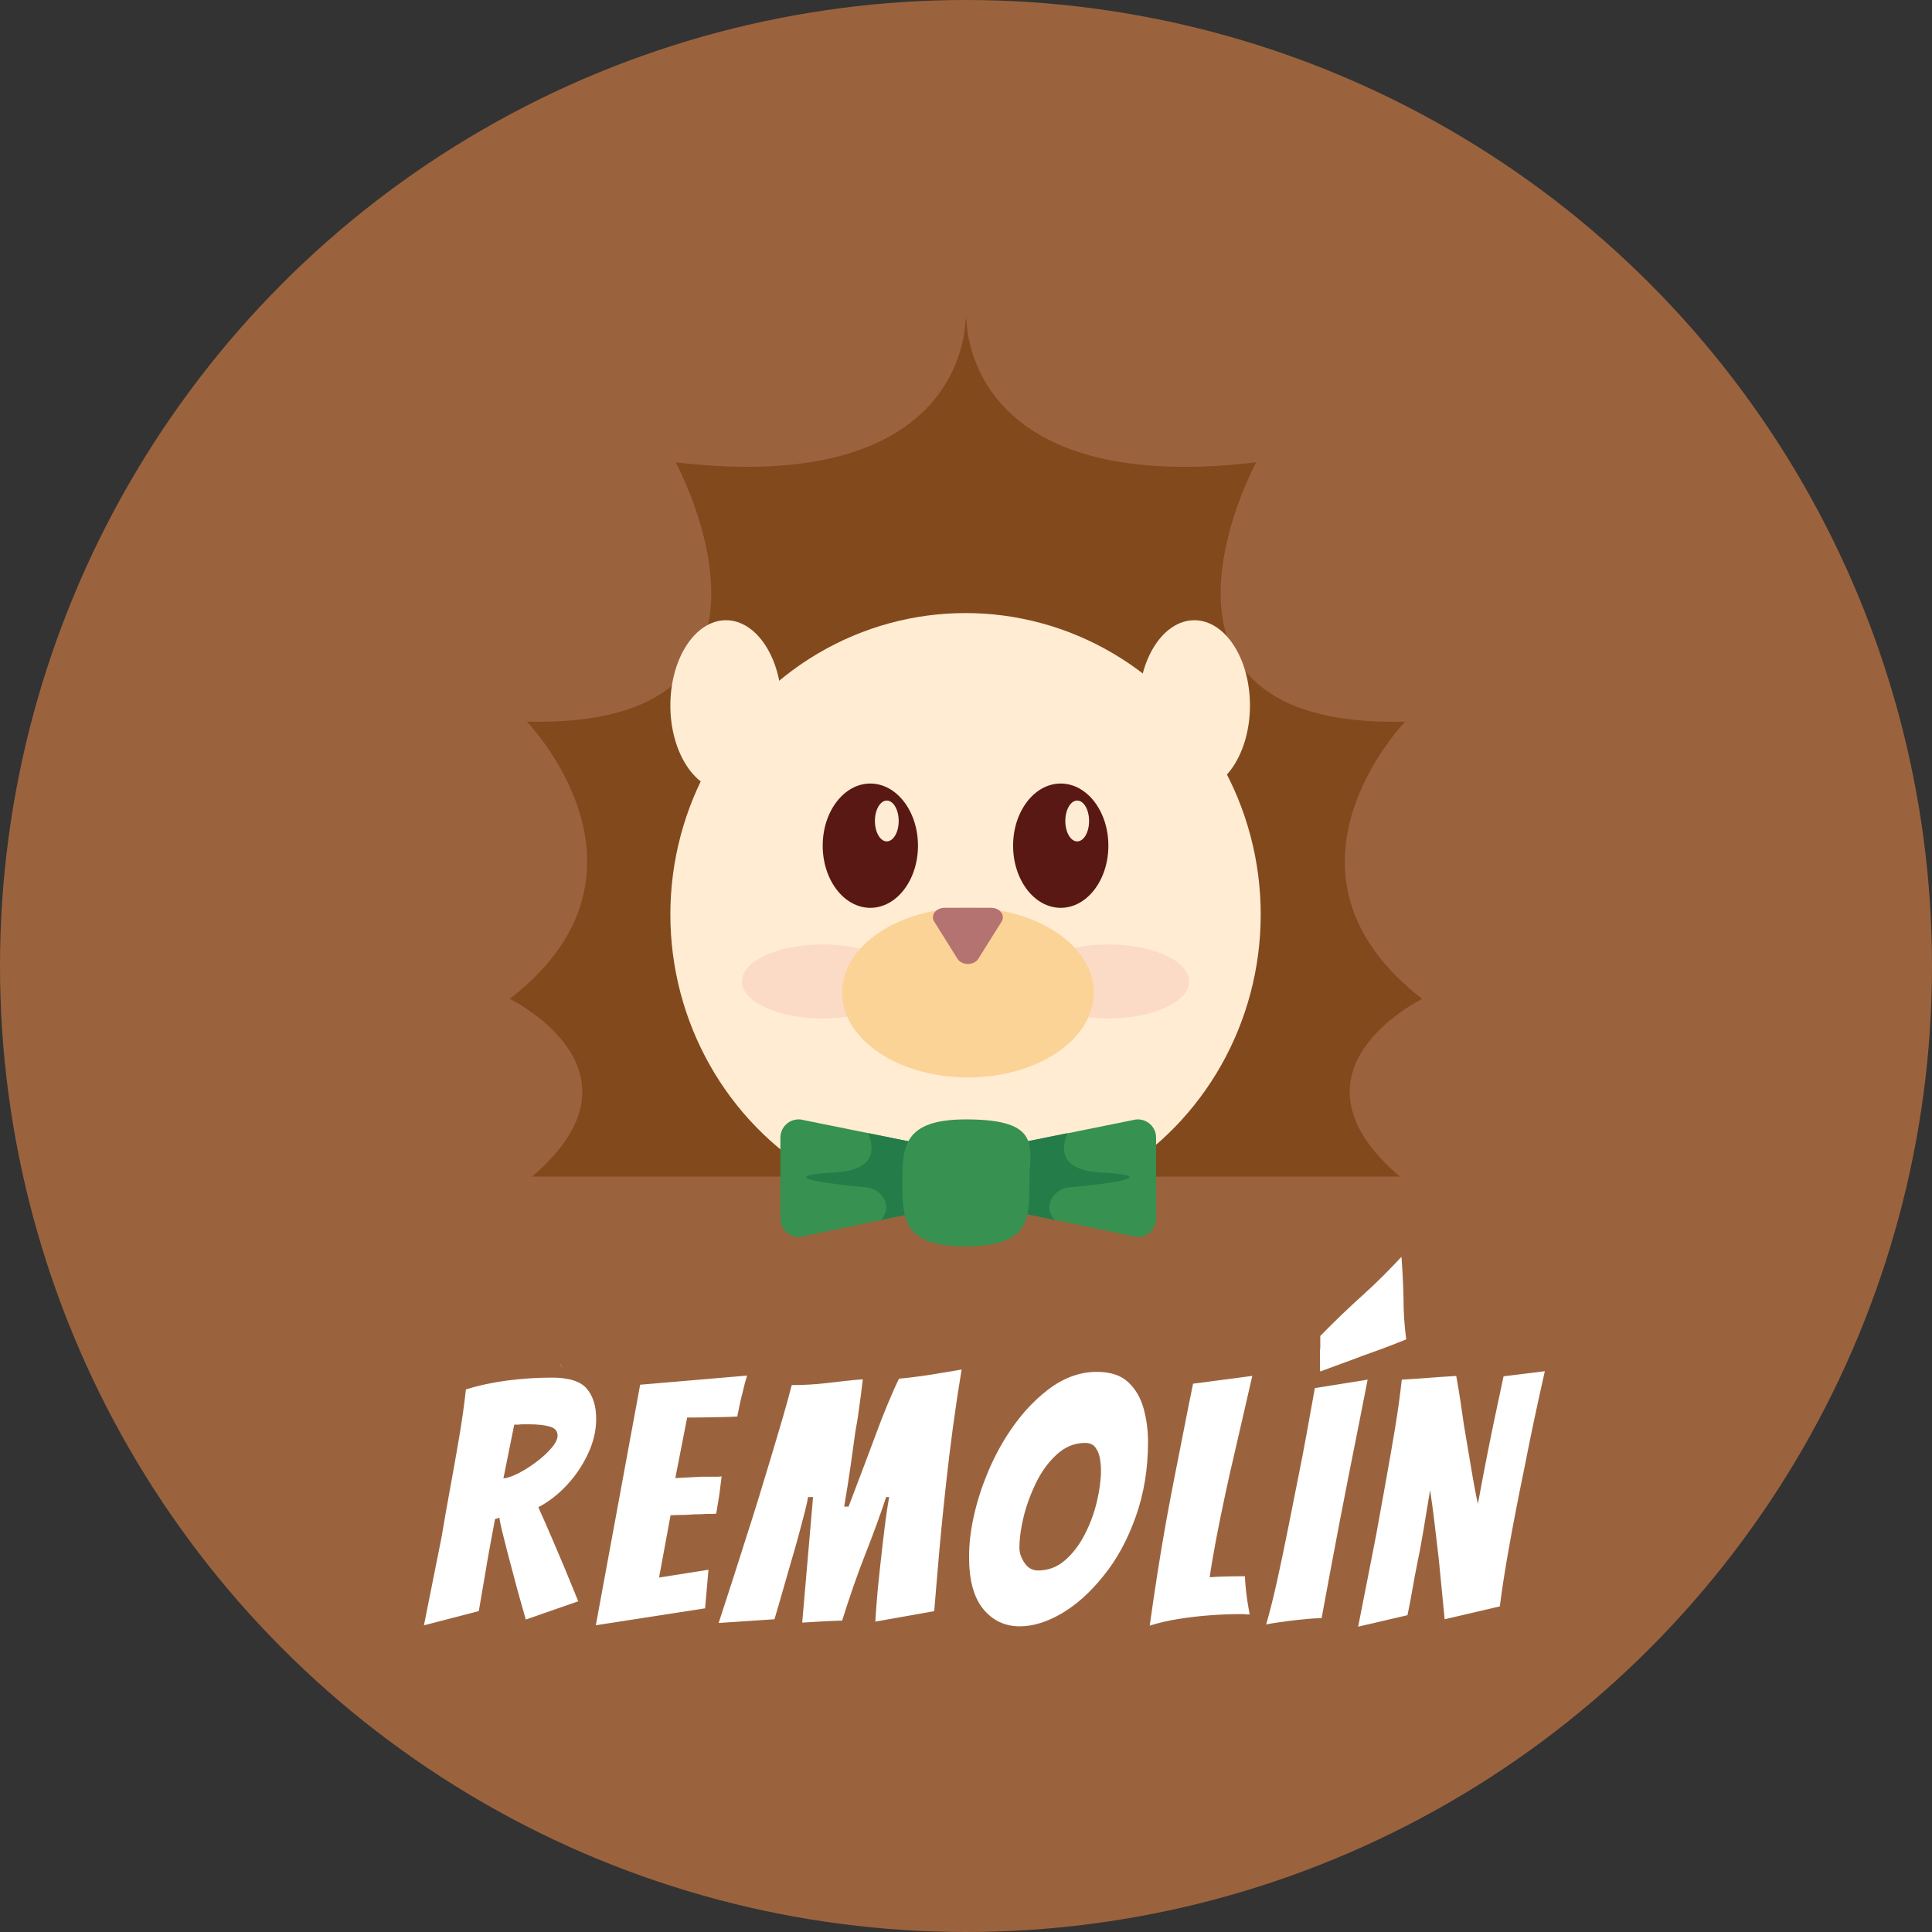 <?xml version="1.0" encoding="UTF-8"?>
<svg id="Capa_2" data-name="Capa 2" xmlns="http://www.w3.org/2000/svg" viewBox="0 0 752.3 752.3">
  <rect x="0" y="0" width="752.3" height="752.3" fill="#333333" stroke="none"/>
  <defs>
    <style>
      .cls-1 {
        fill: #fbdbc6;
      }

      .cls-2 {
        fill: #82491d;
      }

      .cls-3 {
        fill: #fff;
      }

      .cls-4 {
        fill: #9b633d;
      }

      .cls-5 {
        fill: #fbd397;
      }

      .cls-6 {
        fill: #ffecd4;
      }

      .cls-7 {
        fill: #591814;
      }

      .cls-8 {
        fill: #ffecd3;
      }

      .cls-9 {
        fill: #b47270;
      }

      .cls-10 {
        fill: #f4b54b;
      }

      .cls-11 {
        fill: #247c48;
      }

      .cls-12 {
        fill: #379150;
      }
    </style>
  </defs>
  <g id="Capa_4" data-name="Capa 4">
    <g>
      <circle class="cls-4" cx="376.15" cy="376.15" r="376.15"/>
      <g>
        <path class="cls-3" d="M165.08,632.87l6.85-34.26c1.05-6.32,2.2-12.82,3.43-19.5,1.23-6.67,2.39-13.26,3.49-19.76,1.1-6.5,1.95-12.6,2.57-18.31,5.01-1.58,10.41-2.74,16.21-3.49,5.8-.75,11.55-1.12,17.26-1.12,6.67,0,11.22,1.45,13.64,4.35,2.42,2.9,3.62,6.81,3.62,11.73,0,4.48-1.05,8.98-3.16,13.5-2.11,4.53-4.85,8.61-8.24,12.25-3.38,3.65-7.09,6.52-11.13,8.63,1.58,3.51,3.27,7.36,5.07,11.53,1.8,4.17,3.49,8.15,5.07,11.92.88,2.2,1.78,4.39,2.7,6.59.92,2.2,1.82,4.39,2.7,6.59l-20.42,7.11c-.88-3.07-1.71-6.02-2.5-8.83-.79-2.81-1.54-5.58-2.24-8.3-.88-3.25-1.71-6.39-2.5-9.42-.79-3.03-1.47-5.73-2.04-8.1-.57-2.37-.9-4.04-.99-5.01l-1.71.53c-.53,2.81-1.17,6.24-1.91,10.28-.75,4.04-1.43,7.95-2.04,11.73l-2.37,13.83-21.34,5.53ZM196.04,575.69c1.58-.17,3.53-.86,5.86-2.04,2.33-1.19,4.65-2.66,6.98-4.41,2.33-1.76,4.28-3.56,5.86-5.4s2.37-3.47,2.37-4.88c0-1.76-1.03-2.92-3.1-3.49-2.06-.57-4.77-.86-8.1-.86h-2.9c-.53.09-1.01.13-1.45.13h-1.32l-4.22,20.95Z"/>
        <path class="cls-3" d="M232.01,632.87l17.26-93.68,41.63-3.56c-.62,1.93-1.14,3.91-1.58,5.93-.44,1.67-.86,3.4-1.25,5.2-.4,1.8-.72,3.41-.99,4.81-1.14.09-2.77.15-4.88.2-2.11.04-4.26.09-6.46.13-2.2.04-4.08.07-5.67.07h-2.5l-4.61,23.58,7.64-.4c.97-.09,1.95-.13,2.96-.13h5.6c.79,0,1.4-.04,1.84-.13-.18,1.23-.33,2.44-.46,3.62-.13,1.19-.29,2.39-.46,3.62l-1.19,7.25c-.44.09-1.01.13-1.71.13h-2.5c-.97.09-1.98.13-3.03.13s-2.06.05-3.03.13c-1.14.09-2.33.13-3.56.13s-2.55.05-3.95.13l-4.48,24.24,19.24-3.03-1.32,15.02-42.56,6.59Z"/>
        <path class="cls-3" d="M279.84,631.95c3.87-11.77,7.55-23.23,11.07-34.39,1.49-4.57,3.03-9.44,4.61-14.62,1.58-5.18,3.16-10.39,4.74-15.61,1.58-5.22,3.07-10.25,4.48-15.09,1.4-4.83,2.59-9.13,3.56-12.91,4.83,0,9.4-.26,13.7-.79,2.19-.26,4.46-.53,6.79-.79,2.33-.26,4.72-.48,7.18-.66l-.79,6.46c-.18,1.23-.35,2.48-.53,3.76-.18,1.27-.35,2.57-.53,3.89-.18,1.32-.39,2.66-.66,4.02-.26,1.36-.48,2.75-.66,4.15-.35,2.72-.88,6.52-1.58,11.4-.7,4.88-1.54,10.17-2.5,15.88h1.71c2.55-6.67,4.65-12.23,6.32-16.67,1.67-4.43,3.03-8.06,4.08-10.87,1.49-4.13,3.12-8.3,4.88-12.52,1.76-4.22,3.21-7.46,4.35-9.75,2.11-.18,4.63-.46,7.58-.86,2.94-.4,5.93-.86,8.96-1.38s5.64-.97,7.84-1.32c-1.23,7.38-2.35,14.82-3.36,22.33-1.01,7.51-1.89,14.67-2.63,21.48-.75,6.81-1.38,12.94-1.91,18.38-.53,5.45-1.01,10.83-1.45,16.14-.44,5.32-.88,10.56-1.32,15.75l-22.93,4.08c0-.17.13-2.15.4-5.93.26-3.78.7-8.48,1.32-14.1.61-5.62,1.23-10.96,1.84-16.01.61-5.05,1.23-9.2,1.84-12.45h-1.19c-2.2,6.68-4.85,13.97-7.97,21.87-3.12,7.91-6.17,16.65-9.16,26.22-3.08.09-5.71.2-7.91.33-2.2.13-4.74.29-7.64.46l4.22-48.88h-1.98c-.09.97-.48,2.83-1.19,5.6-.7,2.77-1.54,5.93-2.5,9.49-.97,3.56-1.98,7.09-3.03,10.61-3.95,13.79-6.06,21.08-6.32,21.87l-21.74,1.45Z"/>
        <path class="cls-3" d="M397.1,633.27c-5.8,0-10.54-2.24-14.23-6.72s-5.53-11.24-5.53-20.29c0-5.01.61-10.28,1.84-15.81,1.23-5.53,2.94-10.98,5.14-16.34,2.19-5.36,4.74-10.32,7.64-14.89,4.65-7.38,10.01-13.39,16.07-18.05,6.06-4.66,12.43-6.98,19.1-6.98,5.27,0,9.33,1.34,12.19,4.02,2.85,2.68,4.85,6.11,6,10.28,1.14,4.17,1.71,8.5,1.71,12.98,0,10.46-1.6,20.18-4.81,29.18-3.21,9-7.36,16.62-12.45,22.86-5.1,6.41-10.52,11.31-16.27,14.69-5.75,3.38-11.22,5.07-16.4,5.07ZM404.21,611.53c3.95,0,7.44-1.32,10.47-3.95,3.03-2.63,5.6-5.99,7.71-10.08,2.11-4.08,3.69-8.37,4.74-12.85,1.05-4.48,1.58-8.52,1.58-12.12,0-1.4-.13-2.92-.4-4.55-.26-1.62-.84-3.05-1.71-4.28-.88-1.23-2.24-1.84-4.08-1.84-4.04,0-7.69,1.47-10.94,4.41-3.25,2.94-5.97,6.65-8.17,11.13-2.2,4.57-3.82,9.05-4.88,13.44-1.05,4.39-1.58,8.39-1.58,11.99,0,1.84.66,3.75,1.98,5.73,1.32,1.98,3.07,2.96,5.27,2.96Z"/>
        <path class="cls-3" d="M447.69,633c.97-6.94,2-13.92,3.1-20.95,1.1-7.03,2.24-13.81,3.43-20.36,1.19-6.54,2.31-12.45,3.36-17.72,1.14-5.71,2.28-11.51,3.43-17.39,1.14-5.88,2.33-11.81,3.56-17.79l23.06-3.03-6.85,29.78c-1.23,5.18-2.48,10.74-3.75,16.67-1.27,5.93-2.44,11.66-3.49,17.19-1.05,5.53-1.89,10.45-2.5,14.76,2.19-.17,4.55-.28,7.05-.33,2.5-.04,4.72-.07,6.65-.07.09,2.02.26,4.15.53,6.39.26,2.24.55,4.17.86,5.8.31,1.63.46,2.53.46,2.7h-.99c-.31,0-.64-.04-.99-.13h-2.11c-3.43,0-7.23.15-11.4.46-4.17.31-8.3.79-12.38,1.45-4.08.66-7.75,1.51-11,2.57Z"/>
        <path class="cls-3" d="M493.02,632.61c1.49-5.18,2.96-11.07,4.41-17.66s2.85-13.33,4.22-20.22c1.36-6.89,2.66-13.42,3.89-19.57,1.14-5.62,2.24-11.33,3.29-17.13,1.05-5.8,2.11-11.64,3.16-17.52l20.55-3.29c-1.14,5.89-2.29,11.71-3.43,17.46-1.14,5.75-2.29,11.49-3.42,17.19-1.23,6.15-2.5,12.65-3.82,19.5s-2.59,13.59-3.82,20.22c-1.23,6.63-2.37,12.8-3.43,18.51-1.58,0-3.56.11-5.93.33-2.37.22-4.74.48-7.12.79-2.37.31-4.37.59-6,.86-1.63.26-2.48.44-2.57.53ZM514.1,534.05c-.09-.44-.13-.9-.13-1.38v-5.8c0-.75.04-1.47.13-2.17v-4.48c2.98-3.07,5.88-5.95,8.7-8.63,2.81-2.68,5.53-5.2,8.17-7.58,2.64-2.37,5.18-4.79,7.64-7.25,2.46-2.46,4.83-4.92,7.11-7.38.44,5.97.7,11.46.79,16.47,0,2.55.09,5.12.26,7.71.17,2.59.44,5.25.79,7.97-2.55,1.05-5.23,2.11-8.04,3.16-2.81,1.05-5.71,2.11-8.7,3.16-2.99,1.14-5.89,2.22-8.7,3.23-2.81,1.01-5.49,2-8.04,2.96Z"/>
        <path class="cls-3" d="M528.85,633.4c1.23-6.24,2.44-12.36,3.62-18.38,1.19-6.02,2.35-11.97,3.49-17.85,1.23-6.85,2.48-13.79,3.75-20.82,1.27-7.03,2.46-13.88,3.56-20.55,1.1-6.67,1.95-12.87,2.57-18.58,1.4-.09,2.77-.17,4.08-.26,1.32-.09,2.59-.17,3.82-.26,1.14-.09,2.31-.18,3.49-.26,1.19-.09,2.35-.17,3.49-.26l6.32-.4c.61,3.34,1.16,6.63,1.65,9.88.48,3.25.94,6.41,1.38,9.49.35,2.11.77,4.57,1.25,7.38.48,2.81.97,5.69,1.45,8.63.48,2.94.97,5.69,1.45,8.24.48,2.55.9,4.61,1.25,6.19.88-4.66,1.6-8.5,2.17-11.53.57-3.03,1.14-5.97,1.71-8.83.57-2.85,1.25-6.21,2.04-10.08l4.08-19.24,16.07-1.98c-1.49,6.59-2.9,13-4.22,19.24-1.32,6.24-2.55,12.3-3.69,18.18-2.2,10.63-4.13,20.58-5.8,29.84-1.67,9.27-2.94,17.37-3.82,24.31l-21.48,5.01-1.98-20.29c-.18-2.02-.44-4.46-.79-7.31-.35-2.85-.7-5.8-1.05-8.83-.35-3.03-.7-5.8-1.05-8.3-.35-2.5-.62-4.37-.79-5.6-.88,5.18-1.71,10.21-2.5,15.09-.79,4.88-1.67,9.6-2.63,14.16-.62,3.08-1.21,6.26-1.78,9.55-.57,3.29-1.21,6.61-1.91,9.95l-19.24,4.48Z"/>
      </g>
    </g>
    <g>
      <path class="cls-10" d="M217.93,530.75l1.17,1.88c-.49-.53-.88-1.16-1.17-1.88Z"/>
      <path class="cls-2" d="M545.13,458.17H207.13c48.69-41.4-8.64-69.21-8.64-69.21,63.7-49.25,6.64-107.96,6.64-107.96,114.26,2.78,57.97-100.98,57.97-100.98,110.65,13.06,112.87-51.03,112.87-56.24l.13,1.61.22-1.95s-2.43,70.21,112.82,56.59c0,0-56.24,103.75,58.02,100.98,0,0-57.06,58.71,6.64,107.96,0,0-57.28,27.82-8.68,69.21Z"/>
      <ellipse class="cls-8" cx="375.97" cy="356.11" rx="114.94" ry="117.39"/>
      <ellipse class="cls-8" cx="465.06" cy="274.7" rx="21.66" ry="33.19"/>
      <ellipse class="cls-8" cx="282.69" cy="274.7" rx="21.66" ry="33.19"/>
      <g>
        <path class="cls-12" d="M366.44,446.97l-53.48-10.81c-4.54-1.31-9.08,2.09-9.08,6.82v31.59c0,4.89,4.83,8.32,9.45,6.71l51.19-10.71c6.53-2.28,8.57-21.68,1.92-23.6Z"/>
        <path class="cls-11" d="M366.44,446.97l-28.37-5.73c2.75,6.76,2.36,14.42-12.85,15.3-27.78,1.62,3.05,5.08,11.98,5.77,6.31.49,10.76,7.64,5.72,12.78l21.6-4.52c6.53-2.28,8.57-21.68,1.92-23.6Z"/>
      </g>
      <g>
        <path class="cls-12" d="M387.61,446.97l53.48-10.81c4.54-1.31,9.08,2.09,9.08,6.82v31.59c0,4.89-4.83,8.32-9.45,6.71l-51.19-10.71c-6.53-2.28-8.57-21.68-1.92-23.6Z"/>
        <path class="cls-11" d="M387.25,446.97l28.37-5.73c-2.75,6.76-2.36,14.42,12.85,15.3,27.78,1.62-3.05,5.08-11.98,5.77-6.31.49-10.76,7.64-5.72,12.78l-21.6-4.52c-6.53-2.28-8.57-21.68-1.92-23.6Z"/>
      </g>
      <path class="cls-12" d="M400.85,460.61c0,13.66.44,24.61-24.73,24.73-24.73.11-24.73-11.07-24.73-24.73s0-24.73,24.73-24.73c30.26,0,24.73,11.07,24.73,24.73Z"/>
      <g>
        <ellipse class="cls-1" cx="320.34" cy="382.16" rx="31.43" ry="14.41"/>
        <ellipse class="cls-1" cx="431.6" cy="382.16" rx="31.43" ry="14.41"/>
        <ellipse class="cls-5" cx="376.9" cy="386.52" rx="49" ry="33.03"/>
        <path class="cls-9" d="M367.85,353.49h18.09c3.4,0,5.6,2.9,4.07,5.36l-9.05,14.47c-1.69,2.7-6.45,2.7-8.14,0l-9.05-14.47c-1.54-2.46.67-5.36,4.07-5.36Z"/>
      </g>
      <ellipse class="cls-7" cx="338.9" cy="329.3" rx="18.55" ry="24.2"/>
      <ellipse class="cls-6" cx="345.31" cy="319.68" rx="4.63" ry="7.95"/>
      <ellipse class="cls-7" cx="413.04" cy="329.3" rx="18.55" ry="24.2"/>
      <ellipse class="cls-6" cx="419.45" cy="319.68" rx="4.63" ry="7.95"/>
    </g>
  </g>
</svg>
